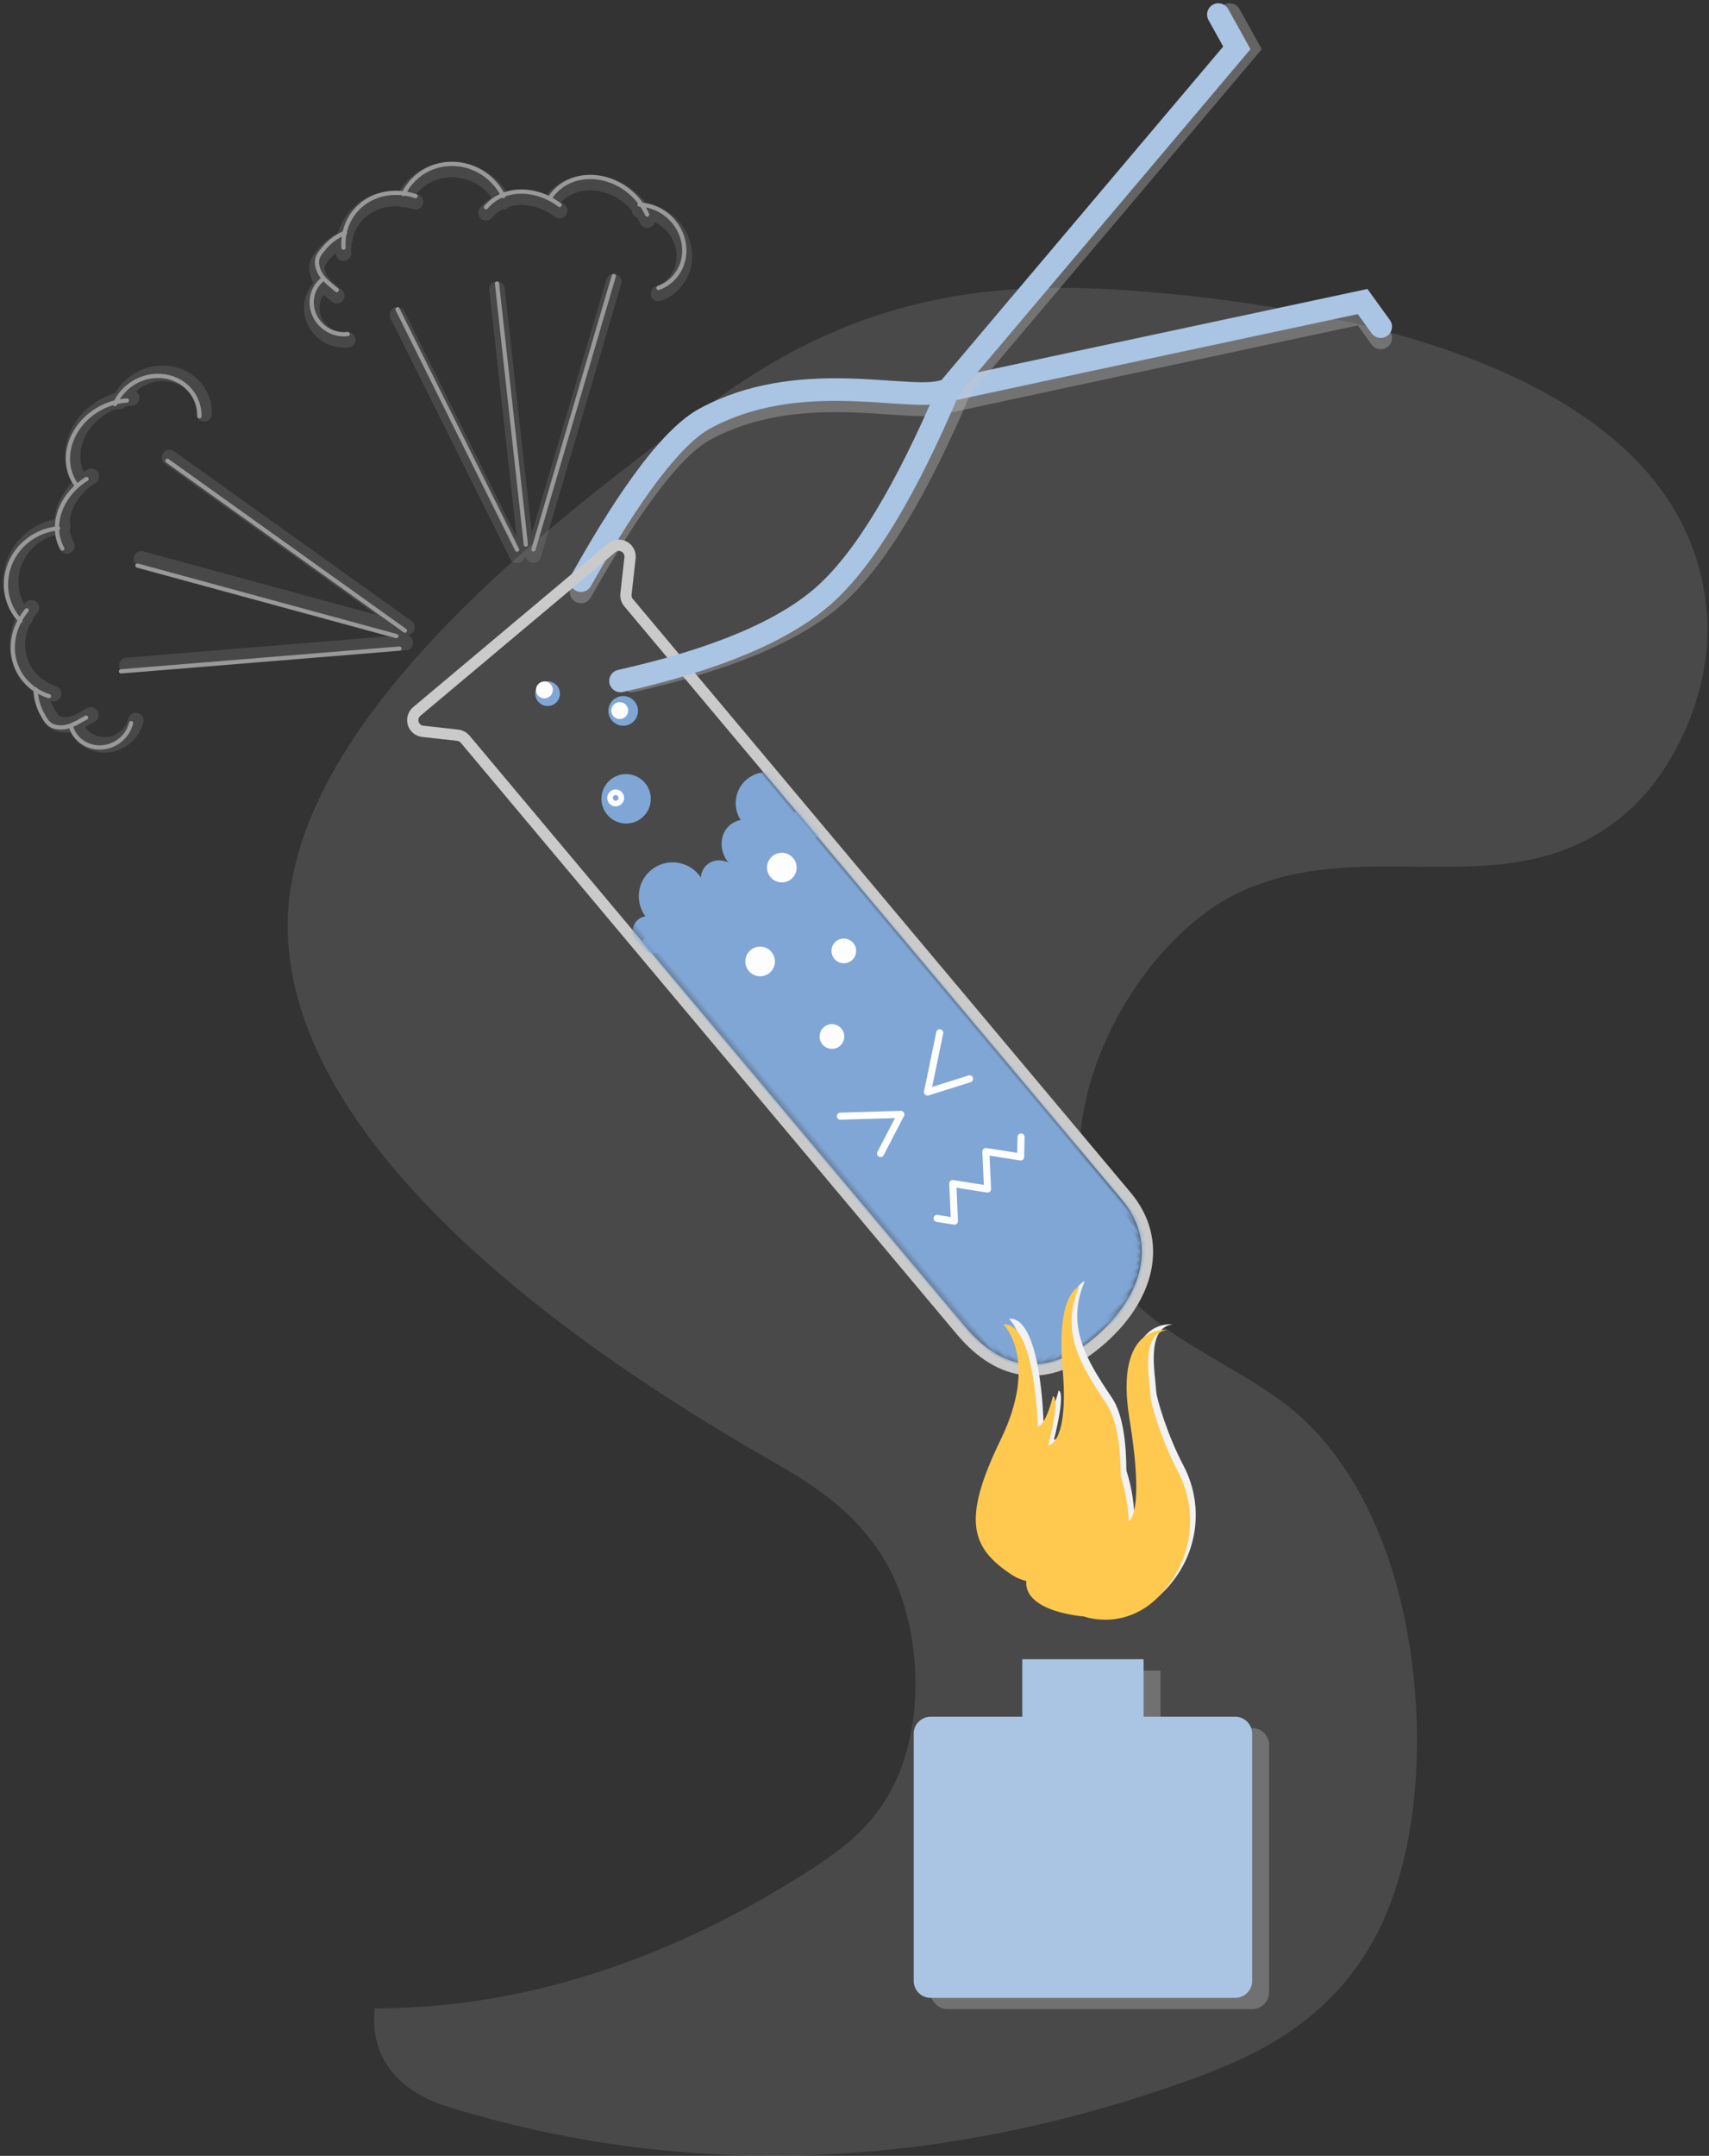 <?xml version="1.0" encoding="UTF-8"?>
<svg width="303px" height="382px" viewBox="0 0 303 382" version="1.1" xmlns="http://www.w3.org/2000/svg" xmlns:xlink="http://www.w3.org/1999/xlink">
    <rect x="0" y="0" width="303" height="382" fill="#333333" stroke="none"/>
    <!-- Generator: Sketch 51.3 (57544) - http://www.bohemiancoding.com/sketch -->
    <title>distressed-tubey</title>
    <desc>Created with Sketch.</desc>
    <defs>
        <path d="M46.709,1.724 L42.026,6.19 C41.433,6.756 41.097,7.54 41.097,8.361 L41.097,145.689 C41.097,155.703 32.666,161.224 21.537,161.224 C10.408,161.224 5.35,155.083 5.35,145.07 L5.35,8.277 C5.35,7.506 5.053,6.765 4.522,6.207 L0.216,1.69 C-0.165,1.29 -0.15,0.657 0.25,0.276 C0.436,0.099 0.683,-2.7930426e-14 0.94,-2.79776202e-14 L46.019,-2.98649994e-14 C46.571,-2.99664524e-14 47.019,0.448 47.019,1 C47.019,1.273 46.907,1.535 46.709,1.724 Z" id="path-1"></path>
    </defs>
    <g id="Empty-States" stroke="none" stroke-width="1" fill="none" fill-rule="evenodd">
        <g id="heavy-traffic-page" transform="translate(-841, -169)">
            <g id="distressed-tubey" transform="translate(826, 164)">
                <path d="M317.705,115.201 C318.206,127.332 312.313,140.326 304.894,147.589 C297.475,154.852 288.884,157.351 280.688,158.177 C265.462,159.696 250.344,156.095 235.145,162.917 C219.947,169.74 204.282,192.658 206.518,214.736 C209.049,239.926 230.253,243.3 244.328,254.937 C258.024,266.397 266.151,288.127 266.239,313.52 C266.204,324.446 264.509,336.216 259.956,345.969 C252.444,361.88 239.315,368.612 227.376,373.018 C182.035,389.672 136.54,391.438 94.095,378.194 C87.753,376.215 80.286,371.144 81.468,360.845 C107.311,360.928 133.835,352.437 159.239,335.947 C164.034,332.819 168.98,329.204 172.518,323.07 C179.738,310.582 178.166,292.136 171.984,281.68 C165.802,271.224 156.481,266.599 147.672,261.467 C126.182,248.833 67.788,212.586 66.039,170.846 C64.345,131.834 118.911,93.225 139.929,77.323 C165.417,58.051 188.742,54.587 214.8,56.439 C239.505,58.207 315.528,66.329 317.705,115.201 Z" id="Shape" fill="#CACACA" fill-rule="nonzero" opacity="0.152"></path>
                <path d="M119.9,114.781 C127.793,98.069 134.435,88.001 139.825,84.579 C155.484,74.637 174.547,78.9 180.945,77.03 C187.906,74.995 212.487,67.912 254.687,55.781 L258.203,59.995" id="back-tongs" stroke="#CACACA" stroke-width="4" opacity="0.33" stroke-linecap="round" fill-rule="nonzero" transform="translate(189.052, 85.281) rotate(4) translate(-189.052, -85.281) "></path>
                <path d="M119.9,112.781 C127.793,96.069 134.435,86.001 139.825,82.579 C155.484,72.637 174.547,76.9 180.945,75.03 C187.906,72.995 212.487,65.912 254.687,53.781 L258.203,57.995" id="back-tongs" stroke="#AAC4E4" stroke-width="4" stroke-linecap="round" fill-rule="nonzero" transform="translate(189.052, 83.281) rotate(4) translate(-189.052, -83.281) "></path>
                <g id="Sample-Badge" transform="translate(158.886, 179.378) rotate(-40) translate(-158.886, -179.378) translate(135.386, 98.378)">
                    <g id="bubble-small">
                        <mask id="mask-2" fill="white">
                            <use xlink:href="#path-1"></use>
                        </mask>
                        <path stroke="#CACACA" stroke-width="2" d="M47.399,2.447 L42.716,6.913 C42.321,7.291 42.097,7.814 42.097,8.361 L42.097,145.689 C42.097,155.917 33.712,162.224 21.537,162.224 C10.242,162.224 4.35,156.041 4.35,145.07 L4.35,8.277 C4.35,7.763 4.152,7.269 3.798,6.897 L-0.508,2.38 C-1.27,1.58 -1.24,0.314 -0.44,-0.448 C-0.068,-0.802 0.426,-1 0.94,-1 L46.019,-1 C47.123,-1 48.019,-0.105 48.019,1 C48.019,1.547 47.795,2.07 47.399,2.447 Z"></path>
                        <g mask="url(#mask-2)" fill="#80A6D6" fill-rule="nonzero" id="Oval">
                            <g transform="translate(4, 45)">
                                <circle cx="10.643" cy="8.234" r="6"></circle>
                                <ellipse cx="6" cy="15.5" rx="3" ry="3.5"></ellipse>
                                <ellipse cx="3.286" cy="10.968" rx="3" ry="3.5"></ellipse>
                                <ellipse cx="18.96" cy="11.877" rx="3.5" ry="4"></ellipse>
                                <ellipse cx="23" cy="13.5" rx="3" ry="3.5"></ellipse>
                                <ellipse cx="29" cy="12.5" rx="3" ry="3.5"></ellipse>
                                <circle cx="38.5" cy="13.5" r="3.5"></circle>
                                <circle cx="34.02" cy="6.325" r="5.5"></circle>
                                <ellipse cx="26.552" cy="10.111" rx="4.5" ry="5"></ellipse>
                            </g>
                        </g>
                        <path d="M41.377,55.782 L41.377,146.387 C41.377,150.72 40.735,153.318 37.837,155.825 C35.692,157.68 33.118,159.611 29.573,160.63 C27.189,161.316 24.035,161.431 21.522,161.431 C10.225,161.431 5.09,155.485 5.09,145.787 L5.09,55.782 L41.377,55.782 Z" id="Rectangle-2-Copy" fill="#80A6D6" mask="url(#mask-2)"></path>
                    </g>
                    <g id="air-bubbles" transform="translate(14.985, 9.17)" fill-rule="nonzero">
                        <g id="bubble-large" transform="translate(0, 20.632)">
                            <ellipse id="Oval" fill="#80A6D6" cx="4.434" cy="4.911" rx="4.372" ry="4.381"></ellipse>
                            <ellipse id="Oval-2" stroke="#FDFDFD" cx="3.123" cy="3.597" rx="1" ry="1"></ellipse>
                        </g>
                        <g id="bubble-small" transform="translate(3.045, 0)">
                            <ellipse id="Oval" fill="#80A6D6" cx="2.701" cy="2.323" rx="2.186" ry="2.191"></ellipse>
                            <ellipse id="Oval-2" stroke="#FDFDFD" fill="#FDFDFD" cx="2.701" cy="1.447" rx="1" ry="1"></ellipse>
                        </g>
                        <g id="bubble-med" transform="translate(11.418, 9.934)">
                            <ellipse id="Oval" fill="#80A6D6" cx="2.635" cy="3.342" rx="2.623" ry="2.629"></ellipse>
                            <ellipse id="Oval-2" stroke="#FDFDFD" fill="#FDFDFD" cx="2.198" cy="2.904" rx="1" ry="1"></ellipse>
                        </g>
                    </g>
                    <g id="liquid-bubbles" transform="translate(7.373, 56.17)" fill="#FDFDFD" fill-rule="nonzero">
                        <g id="bubble-small" transform="translate(10.228, 31.942)">
                            <ellipse id="Oval" cx="2.701" cy="2.323" rx="2.186" ry="2.191"></ellipse>
                        </g>
                        <g id="bubble-small" transform="translate(21.591, 21.675)">
                            <ellipse id="Oval" cx="2.701" cy="2.323" rx="2.186" ry="2.191"></ellipse>
                        </g>
                        <g id="bubble-med" transform="translate(9.091, 12.549)">
                            <ellipse id="Oval" cx="2.635" cy="3.342" rx="2.623" ry="2.629"></ellipse>
                        </g>
                        <g id="bubble-med" transform="translate(22.728, 2.282)">
                            <ellipse id="Oval" cx="2.635" cy="3.342" rx="2.623" ry="2.629"></ellipse>
                        </g>
                    </g>
                    <path d="M26.807,102.959 L36.25,108.05 L29.668,112.256" id="Line" stroke="#FDFDFD" stroke-width="1.25" stroke-linecap="round" stroke-linejoin="round" fill-rule="nonzero" transform="translate(31.528, 107.607) scale(-1, 1) rotate(10) translate(-31.528, -107.607) "></path>
                    <path d="M11.494,102.959 L20.937,108.047 L14.356,112.251" id="Line" stroke="#FDFDFD" stroke-width="1.25" stroke-linecap="round" stroke-linejoin="round" fill-rule="nonzero" transform="translate(16.216, 107.605) rotate(10) translate(-16.216, -107.605) "></path>
                </g>
                <path d="M131.253,129.338 C147.892,124.369 159.544,118.475 166.209,111.657 C172.873,104.839 179.398,92.137 185.782,73.552 L232.44,9.814 L228.76,4.156" id="front-tongs" stroke="#CACACA" stroke-width="4" opacity="0.326" stroke-linecap="round" fill-rule="nonzero" transform="translate(181.847, 66.747) rotate(4) translate(-181.847, -66.747) "></path>
                <path d="M129.253,129.338 C145.892,124.369 157.544,118.475 164.209,111.657 C170.873,104.839 177.398,92.137 183.782,73.552 L230.44,9.814 L226.76,4.156" id="front-tongs" stroke="#AAC4E4" stroke-width="4" stroke-linecap="round" fill-rule="nonzero" transform="translate(179.847, 66.747) rotate(4) translate(-179.847, -66.747) "></path>
                <g id="fire" transform="translate(189, 232)" fill="#F2F2F2" fill-rule="nonzero">
                    <path d="M25.706,33.762 C25.706,35.684 25.633,37.577 25.516,39.314 C25.087,45.947 19.936,51.376 13.181,52.317 C11.522,52.574 9.825,52.441 8.23,51.93 C7.552,51.699 6.909,51.383 6.316,50.989 C-0.872,46.213 -2.485,41.32 4.409,27.113 C11.304,12.905 4.899,6.659 4.899,6.659 C10.567,6.24 11,24.788 11,24.788 C12.467,24.49 13.687,19.379 13.687,19.379 C15.021,19.795 12.861,28.113 12.861,28.113 C12.861,28.113 16.554,27.938 15.398,14.503 C14.241,1.068 18.328,0 18.328,0 C14.971,7.847 18.448,13.73 23.149,20.684 C25.122,23.619 25.696,28.772 25.706,33.762 Z" id="Shape"></path>
                    <path d="M33.879,7.669 C33.879,7.669 24.475,6.418 27.253,23.429 C30.031,40.441 27.124,41.555 27.124,41.555 C27.124,41.555 26.885,28.709 19.37,25.794 C19.37,25.794 23.971,34.612 12.69,45.905 C1.409,57.198 19.186,58.423 19.186,58.423 C19.186,58.423 27.889,61.718 34.392,52.559 L34.586,52.286 C38.643,46.511 39.121,38.93 35.823,32.685 C33.058,27.464 31.062,20.905 30.978,19.436 C30.803,16.275 29.146,8.318 33.879,7.669 Z" id="Shape"></path>
                </g>
                <g id="fire" transform="translate(188, 233)" fill="#FFC950" fill-rule="nonzero">
                    <path d="M25.706,33.762 C25.706,35.684 25.633,37.577 25.516,39.314 C25.087,45.947 19.936,51.376 13.181,52.317 C11.522,52.574 9.825,52.441 8.23,51.93 C7.552,51.699 6.909,51.383 6.316,50.989 C-0.872,46.213 -2.485,41.32 4.409,27.113 C11.304,12.905 4.899,6.659 4.899,6.659 C10.567,6.24 11,24.788 11,24.788 C12.467,24.49 13.687,19.379 13.687,19.379 C15.021,19.795 12.861,28.113 12.861,28.113 C12.861,28.113 16.554,27.938 15.398,14.503 C14.241,1.068 18.328,0 18.328,0 C14.971,7.847 18.448,13.73 23.149,20.684 C25.122,23.619 25.696,28.772 25.706,33.762 Z" id="Shape"></path>
                    <path d="M33.879,7.669 C33.879,7.669 24.475,6.418 27.253,23.429 C30.031,40.441 27.124,41.555 27.124,41.555 C27.124,41.555 26.885,28.709 19.37,25.794 C19.37,25.794 23.971,34.612 12.69,45.905 C1.409,57.198 19.186,58.423 19.186,58.423 C19.186,58.423 27.889,61.718 34.392,52.559 L34.586,52.286 C38.643,46.511 39.121,38.93 35.823,32.685 C33.058,27.464 31.062,20.905 30.978,19.436 C30.803,16.275 29.146,8.318 33.879,7.669 Z" id="Shape"></path>
                </g>
                <path d="M199.245,311.189 L199.245,301 L220.755,301 L220.755,311.189 L237,311.189 C238.657,311.189 240,312.532 240,314.189 L240,358 C240,359.657 238.657,361 237,361 L183,361 C181.343,361 180,359.657 180,358 L180,314.189 C180,312.532 181.343,311.189 183,311.189 L199.245,311.189 Z" id="Combined-Shape" fill="#CACACA" fill-rule="nonzero" opacity="0.311"></path>
                <path d="M196.245,309.189 L196.245,299 L217.755,299 L217.755,309.189 L234,309.189 C235.657,309.189 237,310.532 237,312.189 L237,356 C237,357.657 235.657,359 234,359 L180,359 C178.343,359 177,357.657 177,356 L177,312.189 C177,310.532 178.343,309.189 180,309.189 L196.245,309.189 Z" id="Combined-Shape" fill="#AAC4E4" fill-rule="nonzero"></path>
                <polyline id="Line-4" stroke="#FDFDFD" stroke-width="1.25" stroke-linecap="round" stroke-linejoin="round" fill-rule="nonzero" transform="translate(188.686, 214.194) rotate(-11) translate(-188.686, -214.194) " points="197.372 208 196.62 211.465 190.754 209.339 189.776 215.927 183.91 213.8 182.933 220.388 180 219.325 180 219.325"></polyline>
                <g id="steam" transform="translate(104.761, 60.233) rotate(40) translate(-104.761, -60.233) translate(72.761, 28.733)" fill-rule="nonzero" stroke="#999999" stroke-linecap="round" stroke-linejoin="round" stroke-width="0.75">
                    <path d="M16.956,43.561 L60.57,62.566" id="Line-5"></path>
                    <path d="M27.533,28.737 L61.171,60.867" id="Line-2"></path>
                    <path d="M42.535,14.401 L62.767,60.67" id="Line-6"></path>
                    <g id="sh" transform="translate(0.019, 0.065)">
                        <path d="M6.495,26.08 C2.673,27.577 0,31.006 0,34.997 C0,37.399 0.968,39.597 2.572,41.293" id="Oval-3"></path>
                        <path d="M18.402,16.081 C17.144,15.524 15.746,15.213 14.272,15.213 C8.781,15.213 4.33,19.524 4.33,24.842 C4.33,25.643 4.431,26.422 4.622,27.167" id="Oval-3"></path>
                        <path d="M27.062,10.867 C24.311,11.009 21.849,12.049 20.088,13.641 C18.37,15.195 17.32,17.274 17.32,19.56" id="Oval-3"></path>
                        <path d="M40.052,2.183 C38.592,1.484 36.916,1.087 35.133,1.087 C29.48,1.087 24.897,5.083 24.897,10.012 C24.897,10.301 24.913,10.585 24.943,10.867" id="Oval-3"></path>
                        <path d="M1.099,39.12 C0.395,40.339 0,42.026 0,43.467 C0,44.824 -0.052,45.823 1.083,46.727 C2.673,47.993 4.33,47.813 6.495,47.813" id="Oval-3"></path>
                        <path d="M3.38,47.813 C3.293,48.189 3.247,48.578 3.247,48.979 C3.247,51.936 5.744,54.333 8.825,54.333 C10.481,54.333 11.968,53.64 12.99,52.54" id="Oval-4"></path>
                        <path d="M49.947,10.867 C50.54,9.83 50.877,8.647 50.877,7.39 C50.877,3.309 47.329,0 42.952,0 C41.026,0 39.26,0.641 37.887,1.707" id="Oval-4"></path>
                    </g>
                </g>
                <g id="steam" opacity="0.209" transform="translate(104.761, 61.233) rotate(40) translate(-104.761, -61.233) translate(72.761, 29.733)" fill-rule="nonzero" stroke="#999999" stroke-linecap="round" stroke-linejoin="round" stroke-width="2.75">
                    <path d="M16.956,43.561 L60.57,62.566" id="Line-5"></path>
                    <path d="M27.533,28.737 L61.171,60.867" id="Line-2"></path>
                    <path d="M42.535,14.401 L62.767,60.67" id="Line-6"></path>
                    <g id="sh" transform="translate(0.019, 0.065)">
                        <path d="M6.495,26.08 C2.673,27.577 0,31.006 0,34.997 C0,37.399 0.968,39.597 2.572,41.293" id="Oval-3"></path>
                        <path d="M18.402,16.081 C17.144,15.524 15.746,15.213 14.272,15.213 C8.781,15.213 4.33,19.524 4.33,24.842 C4.33,25.643 4.431,26.422 4.622,27.167" id="Oval-3"></path>
                        <path d="M27.062,10.867 C24.311,11.009 21.849,12.049 20.088,13.641 C18.37,15.195 17.32,17.274 17.32,19.56" id="Oval-3"></path>
                        <path d="M40.052,2.183 C38.592,1.484 36.916,1.087 35.133,1.087 C29.48,1.087 24.897,5.083 24.897,10.012 C24.897,10.301 24.913,10.585 24.943,10.867" id="Oval-3"></path>
                        <path d="M1.099,39.12 C0.395,40.339 0,42.026 0,43.467 C0,44.824 -0.052,45.823 1.083,46.727 C2.673,47.993 4.33,47.813 6.495,47.813" id="Oval-3"></path>
                        <path d="M3.38,47.813 C3.293,48.189 3.247,48.578 3.247,48.979 C3.247,51.936 5.744,54.333 8.825,54.333 C10.481,54.333 11.968,53.64 12.99,52.54" id="Oval-4"></path>
                        <path d="M49.947,10.867 C50.54,9.83 50.877,8.647 50.877,7.39 C50.877,3.309 47.329,0 42.952,0 C41.026,0 39.26,0.641 37.887,1.707" id="Oval-4"></path>
                    </g>
                </g>
                <g id="steam" transform="translate(44.862, 106) rotate(-29) translate(-44.862, -106) translate(11.907, 72.917)" fill-rule="nonzero" stroke="#999999" stroke-linecap="round" stroke-linejoin="round" stroke-width="0.75">
                    <path d="M16.891,44.706 L62.032,65.115" id="Line-5"></path>
                    <path d="M28.533,29.737 L62.62,62.911" id="Line-2"></path>
                    <path d="M42.18,16.077 L64.414,62.803" id="Line-6"></path>
                    <g id="sh" transform="translate(1.019, 1.065)">
                        <path d="M6.495,26.08 C2.673,27.577 0,31.006 0,34.997 C0,37.399 0.968,39.597 2.572,41.293" id="Oval-3"></path>
                        <path d="M18.402,16.081 C17.144,15.524 15.746,15.213 14.272,15.213 C8.781,15.213 4.33,19.524 4.33,24.842 C4.33,25.643 4.431,26.422 4.622,27.167" id="Oval-3"></path>
                        <path d="M27.062,10.867 C24.311,11.009 21.849,12.049 20.088,13.641 C18.37,15.195 17.32,17.274 17.32,19.56" id="Oval-3"></path>
                        <path d="M40.052,2.183 C38.592,1.484 36.916,1.087 35.133,1.087 C29.48,1.087 24.897,5.083 24.897,10.012 C24.897,10.301 24.913,10.585 24.943,10.867" id="Oval-3"></path>
                        <path d="M1.099,39.12 C0.395,40.339 0,42.026 0,43.467 C0,44.824 -0.052,45.823 1.083,46.727 C2.673,47.993 4.33,47.813 6.495,47.813" id="Oval-3"></path>
                        <path d="M3.38,47.813 C3.293,48.189 3.247,48.578 3.247,48.979 C3.247,51.936 5.744,54.333 8.825,54.333 C10.481,54.333 11.968,53.64 12.99,52.54" id="Oval-4"></path>
                        <path d="M49.947,10.867 C50.54,9.83 50.877,8.647 50.877,7.39 C50.877,3.309 47.329,0 42.952,0 C41.026,0 39.26,0.641 37.887,1.707" id="Oval-4"></path>
                    </g>
                </g>
                <g id="steam" opacity="0.205" transform="translate(45.502, 105.59) rotate(-29) translate(-45.502, -105.59) translate(13.502, 73.59)" fill-rule="nonzero" stroke="#999999" stroke-linecap="round" stroke-linejoin="round" stroke-width="2.75">
                    <path d="M16.6,43.261 L61.741,63.67" id="Line-5"></path>
                    <path d="M28,28 L62.087,61.175" id="Line-2"></path>
                    <path d="M41.078,14.715 L63.312,61.441" id="Line-6"></path>
                    <g id="sh">
                        <path d="M6.754,26.114 C2.931,27.611 0.259,31.04 0.259,35.031 C0.259,37.433 1.227,39.631 2.831,41.327" id="Oval-3"></path>
                        <path d="M18.661,16.115 C17.403,15.558 16.005,15.247 14.531,15.247 C9.04,15.247 4.589,19.558 4.589,24.876 C4.589,25.678 4.69,26.456 4.881,27.201" id="Oval-3"></path>
                        <path d="M27.321,10.901 C24.569,11.043 22.108,12.083 20.347,13.675 C18.629,15.229 17.579,17.309 17.579,19.594" id="Oval-3"></path>
                        <path d="M40.311,2.217 C38.851,1.518 37.175,1.121 35.392,1.121 C29.739,1.121 25.156,5.117 25.156,10.046 C25.156,10.335 25.172,10.62 25.202,10.901" id="Oval-3"></path>
                        <path d="M1.358,39.154 C0.653,40.373 0.259,42.06 0.259,43.501 C0.259,44.858 0.207,45.857 1.342,46.761 C2.932,48.027 4.589,47.847 6.754,47.847" id="Oval-3"></path>
                        <path d="M3.639,47.847 C3.552,48.223 3.506,48.613 3.506,49.013 C3.506,51.97 6.003,54.367 9.083,54.367 C10.74,54.367 12.227,53.674 13.249,52.574" id="Oval-4"></path>
                        <path d="M50.205,10.901 C50.799,9.865 51.135,8.681 51.135,7.424 C51.135,3.343 47.587,0.034 43.211,0.034 C41.285,0.034 39.519,0.675 38.146,1.741" id="Oval-4"></path>
                    </g>
                </g>
            </g>
        </g>
    </g>
</svg>